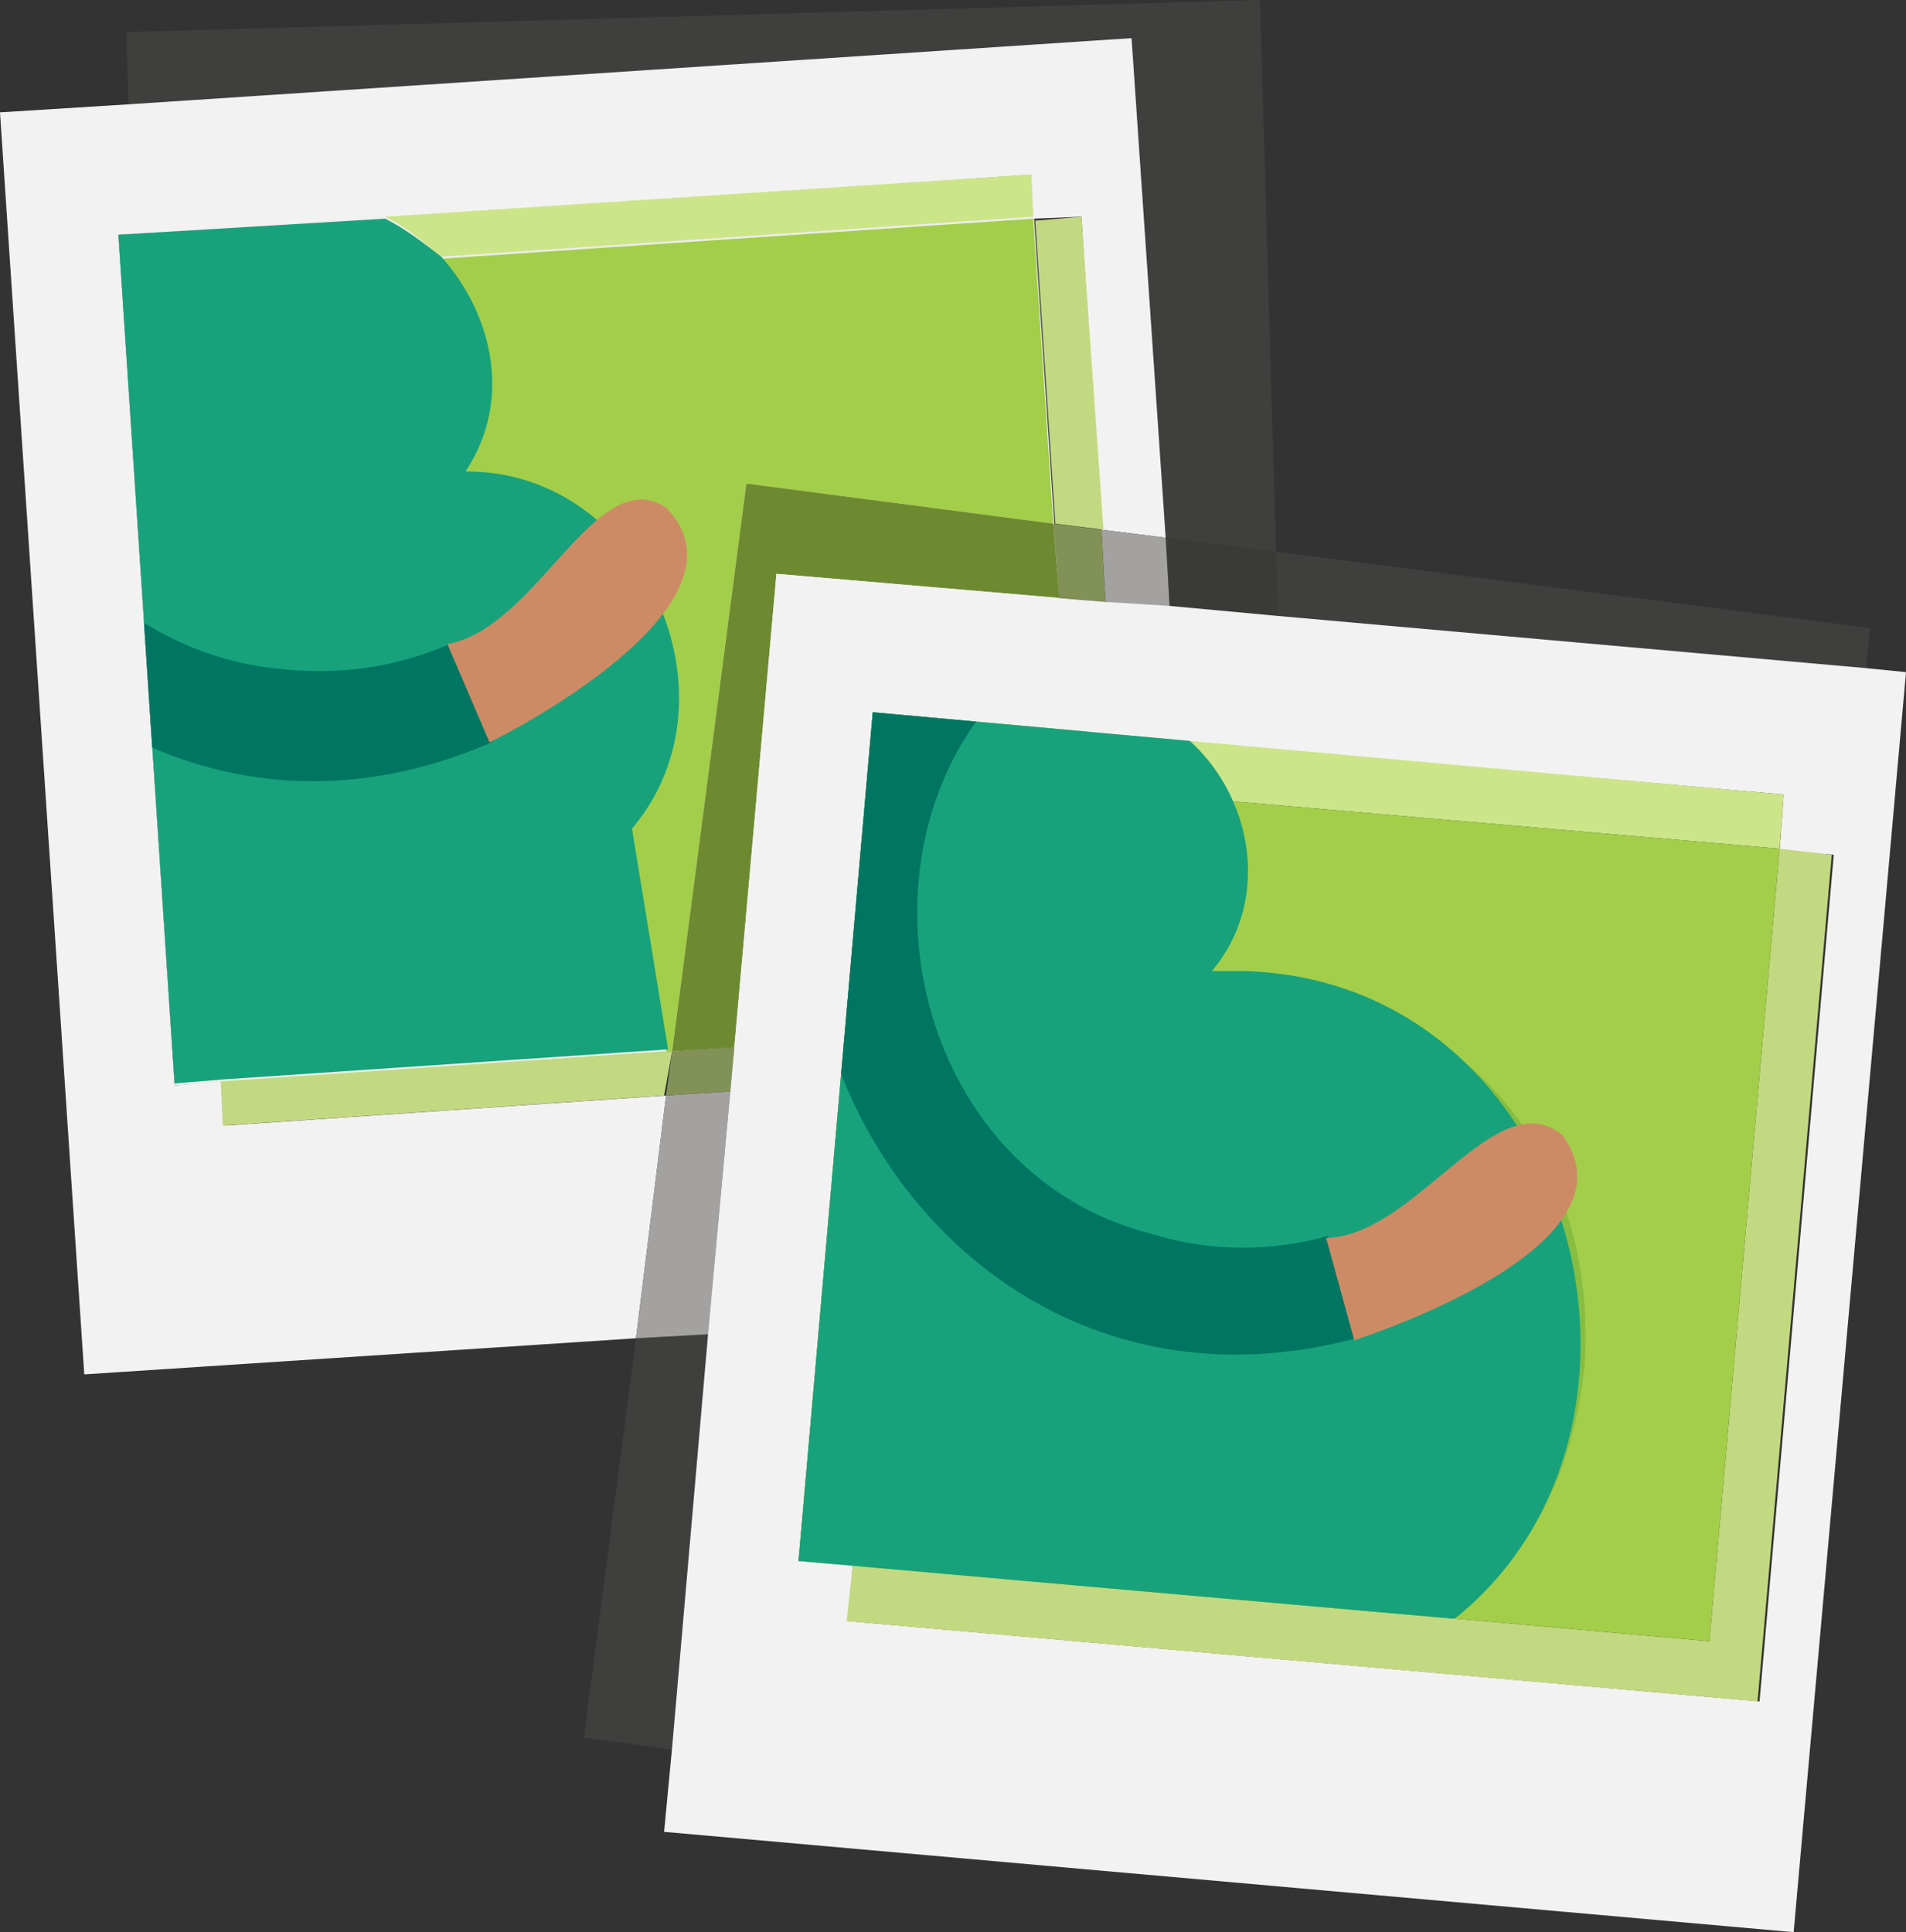 <?xml version="1.0" encoding="utf-8"?>
<!-- Generator: Adobe Illustrator 28.0.0, SVG Export Plug-In . SVG Version: 6.00 Build 0)  -->
<svg version="1.1" id="Layer_1" xmlns="http://www.w3.org/2000/svg" xmlns:xlink="http://www.w3.org/1999/xlink" x="0px" y="0px"
	 width="95px" height="96.3px" viewBox="0 0 95 96.3" style="enable-background:new 0 0 95 96.3;" xml:space="preserve">
<rect x="0" y="0" width="95" height="96.3" fill="#333333" stroke="none"/>
<style type="text/css">
	.st0{opacity:0.47;fill:#4D4D4A;enable-background:new    ;}
	.st1{fill:#F3F2F2;}
	.st2{fill:#ECEDEB;}
	.st3{fill:#CCE589;}
	.st4{fill:#C2D982;}
	.st5{fill:#A3CE4A;}
	.st6{clip-path:url(#SVGID_00000150078959255585064910000008824660876928618625_);}
	.st7{fill:#17A27B;}
	.st8{clip-path:url(#SVGID_00000143592163433327667730000011951089235320038073_);}
	.st9{fill:#007662;}
	.st10{fill:#CD8B65;}
	.st11{opacity:0.72;fill:#3D3D3A;enable-background:new    ;}
	.st12{fill:#A3A2A1;}
	.st13{fill:#829257;}
	.st14{fill:#6D8A31;}
	.st15{clip-path:url(#SVGID_00000173856830845416032830000009788086337196624057_);}
	.st16{fill:#87BD40;}
	.st17{clip-path:url(#SVGID_00000164498819264188923070000002417219717005340853_);}
	.st18{clip-path:url(#SVGID_00000009568181248863264570000008288851768613757362_);}
</style>
<polyline class="st0" points="62.8,0 6.3,1.6 6.4,5.2 56.4,1.9 58.1,26.8 63.6,27.5 62.8,0 "/>
<polyline class="st1" points="56.4,1.9 6.4,5.2 0,5.6 4.2,68.5 31.7,66.7 33.2,54.6 11.2,56.1 11.1,53.9 8.7,54.1 5.9,11.7 
	19.2,10.9 19.2,10.9 51.4,8.7 51.5,10.9 53.9,10.8 54.9,26.4 58.1,26.8 56.4,1.9 "/>
<polyline class="st2" points="54.2,51 8.7,54.1 5.9,11.7 51.4,8.7 54.2,51 "/>
<path class="st3" d="M51.4,8.7l-32.2,2.1c1,0.5,1.9,1.2,2.7,2l29.6-2L51.4,8.7"/>
<path class="st4" d="M33.5,52.4l-22.5,1.5l0.1,2.2l22-1.5L33.5,52.4 M53.9,10.8l-2.3,0.2l1,15.1l2.4,0.3L53.9,10.8"/>
<path class="st5" d="M51.5,10.9l-29.6,2c2.6,2.8,3.6,7,1.2,10.7c0,0,0.1,0,0.1,0c8.7,0,13.9,11.2,8.2,17.8l1.8,11l-22.2,1.5
	l22.5-1.5l3.7-28.3l15.3,2L51.5,10.9"/>
<g>
	<defs>
		<polyline id="SVGID_1_" points="8.7,54.1 54.2,51 51.4,8.7 5.9,11.7 8.7,54.1 		"/>
	</defs>
	<clipPath id="SVGID_00000053531050419506140720000011507379732404530307_">
		<use xlink:href="#SVGID_1_"  style="overflow:visible;"/>
	</clipPath>
	<g style="clip-path:url(#SVGID_00000053531050419506140720000011507379732404530307_);">
		<path class="st7" d="M19.2,10.9L5.9,11.7l2.8,42.3l2.4-0.2l22.2-1.5l-1.8-11c5.6-6.6,0.5-17.8-8.2-17.8c0,0-0.1,0-0.1,0
			c2.4-3.6,1.3-7.9-1.2-10.7C21.1,12.1,20.2,11.4,19.2,10.9L19.2,10.9"/>
	</g>
</g>
<g>
	<defs>
		<polyline id="SVGID_00000137094432064333192270000000744403664139871391_" points="8.7,54.1 54.2,51 51.4,8.7 5.9,11.7 8.7,54.1 
					"/>
	</defs>
	<clipPath id="SVGID_00000103236002705426723680000012477223474956707754_">
		<use xlink:href="#SVGID_00000137094432064333192270000000744403664139871391_"  style="overflow:visible;"/>
	</clipPath>
	<g style="clip-path:url(#SVGID_00000103236002705426723680000012477223474956707754_);">
		<path class="st9" d="M13.6,33.3c-8.8-1-15.5-9.7-14.1-18.4C0,10.8,2,7.1,5.2,4.5c2.7-2.2-0.8-6.4-3.5-4.1
			c-18.9,16,0.1,46.5,22.8,36.6l-2.1-4.9C19.7,33.3,16.7,33.7,13.6,33.3L13.6,33.3z"/>
		<path class="st10" d="M33.2,25.3c-3.5-2.3-6.4,6-10.9,6.8l2.1,4.9C27.8,35.3,37.4,29.6,33.2,25.3L33.2,25.3z"/>
	</g>
</g>
<polyline class="st0" points="63.6,27.5 63.7,30.8 93,33.4 93.2,31.3 63.6,27.5 "/>
<polyline class="st11" points="58.1,26.8 58.3,30.3 63.7,30.8 63.6,27.5 58.1,26.8 "/>
<polyline class="st12" points="54.9,26.4 55.1,30 58.3,30.3 58.1,26.8 54.9,26.4 "/>
<polyline class="st0" points="35.3,66.5 31.7,66.7 29.1,86.6 33.5,87.2 35.3,66.5 "/>
<polyline class="st12" points="36.4,54.4 33.2,54.6 31.7,66.7 35.3,66.5 36.4,54.4 "/>
<polyline class="st13" points="36.6,52.2 33.5,52.4 33.2,54.6 36.4,54.4 36.6,52.2 "/>
<polyline class="st13" points="52.5,26.1 52.8,29.8 55.1,30 54.9,26.4 52.5,26.1 "/>
<polyline class="st14" points="37.2,24.1 33.5,52.4 36.6,52.2 38.7,28.6 52.8,29.8 52.5,26.1 37.2,24.1 "/>
<path class="st1" d="M39.8,77.8L39.8,77.8l3.7-42.2l45.4,4l-0.2,2.8l2.7,0.2l-3.7,42.2l-45.4-4l0.2-2.8L39.8,77.8 M38.7,28.6
	l-2.1,23.6l-0.2,2.2l-1.1,12l-1.8,20.7l-0.4,4.2l56.3,5L95,33.5l-2-0.2l-29.3-2.6l-5.4-0.5L55.1,30l-2.4-0.2L38.7,28.6"/>
<polyline class="st3" points="43.5,35.5 39.8,77.8 42.5,78 46,38.6 88.7,42.3 88.9,39.6 43.5,35.5 "/>
<polyline class="st4" points="88.7,42.3 85.2,81.8 42.5,78 42.2,80.8 87.6,84.8 91.3,42.6 88.7,42.3 "/>
<polyline class="st5" points="46,38.6 42.5,78 85.2,81.8 88.7,42.3 46,38.6 "/>
<g>
	<defs>
		<polyline id="SVGID_00000091017704677113731420000006833009441805297591_" points="39.8,77.8 85.2,81.8 88.9,39.6 43.5,35.5 
			39.8,77.8 		"/>
	</defs>
	<clipPath id="SVGID_00000134237171176950542980000007779329106857971353_">
		<use xlink:href="#SVGID_00000091017704677113731420000006833009441805297591_"  style="overflow:visible;"/>
	</clipPath>
	<g style="clip-path:url(#SVGID_00000134237171176950542980000007779329106857971353_);">
		<path class="st16" d="M79,67.8c-2.1,23.8-37.5,21.3-36.2-2.5C44.8,41.5,80.2,43.9,79,67.8z"/>
		<path class="st16" d="M44.5,27.8C11.8,102.5-7.7,88.2,68.2,94.2c2.7,0.2,4.7-2.4,3.8-5l-20.6-61C50.4,25.1,46,24.8,44.5,27.8
			L44.5,27.8z"/>
	</g>
</g>
<g>
	<defs>
		<polyline id="SVGID_00000098189579428982309090000010414440032524734131_" points="39.8,77.8 85.2,81.8 88.9,39.6 43.5,35.5 
			39.8,77.8 		"/>
	</defs>
	<clipPath id="SVGID_00000063592961051142627710000016721598645204368004_">
		<use xlink:href="#SVGID_00000098189579428982309090000010414440032524734131_"  style="overflow:visible;"/>
	</clipPath>
	<g style="clip-path:url(#SVGID_00000063592961051142627710000016721598645204368004_);">
		<path class="st16" d="M59.7,58.3c-0.8,11.4-18.2,10.2-17.5-1.2C43,45.7,60.4,46.8,59.7,58.3z"/>
		<path class="st7" d="M62.1,48.4c-0.6,0-1.1,0-1.7,0c4.4-5.2,0.2-13.9-6.7-13.4l-2.2-6.7c-1.1-3.2-5.5-3.5-7-0.5L15.8,85.4
			c-1.2,2.4,0.4,5.3,3.1,5.5l49.3,3.4c6.9-0.1,2.6-8.3,1.5-11.8C85.1,74.5,79.8,49,62.1,48.4L62.1,48.4z"/>
	</g>
</g>
<g>
	<defs>
		<polyline id="SVGID_00000031172439431906140370000009288444591308899510_" points="39.8,77.8 85.2,81.8 88.9,39.6 43.5,35.5 
			39.8,77.8 		"/>
	</defs>
	<clipPath id="SVGID_00000116933482085759766010000000936119663993850280_">
		<use xlink:href="#SVGID_00000031172439431906140370000009288444591308899510_"  style="overflow:visible;"/>
	</clipPath>
	<g style="clip-path:url(#SVGID_00000116933482085759766010000000936119663993850280_);">
		<path class="st9" d="M57.4,61.5c-13.4-3.4-16-23-4-29.8c3-1.8,0.1-6.4-2.8-4.6c-21.1,13-7,46,17,39.6l-1.4-5.1
			C63.3,62.4,60.3,62.4,57.4,61.5L57.4,61.5z"/>
		<path class="st10" d="M77.9,56.6c-3.3-2.8-7.3,5-11.8,5.1l1.4,5.1C71.1,65.6,81.4,61.5,77.9,56.6z"/>
	</g>
</g>
</svg>
